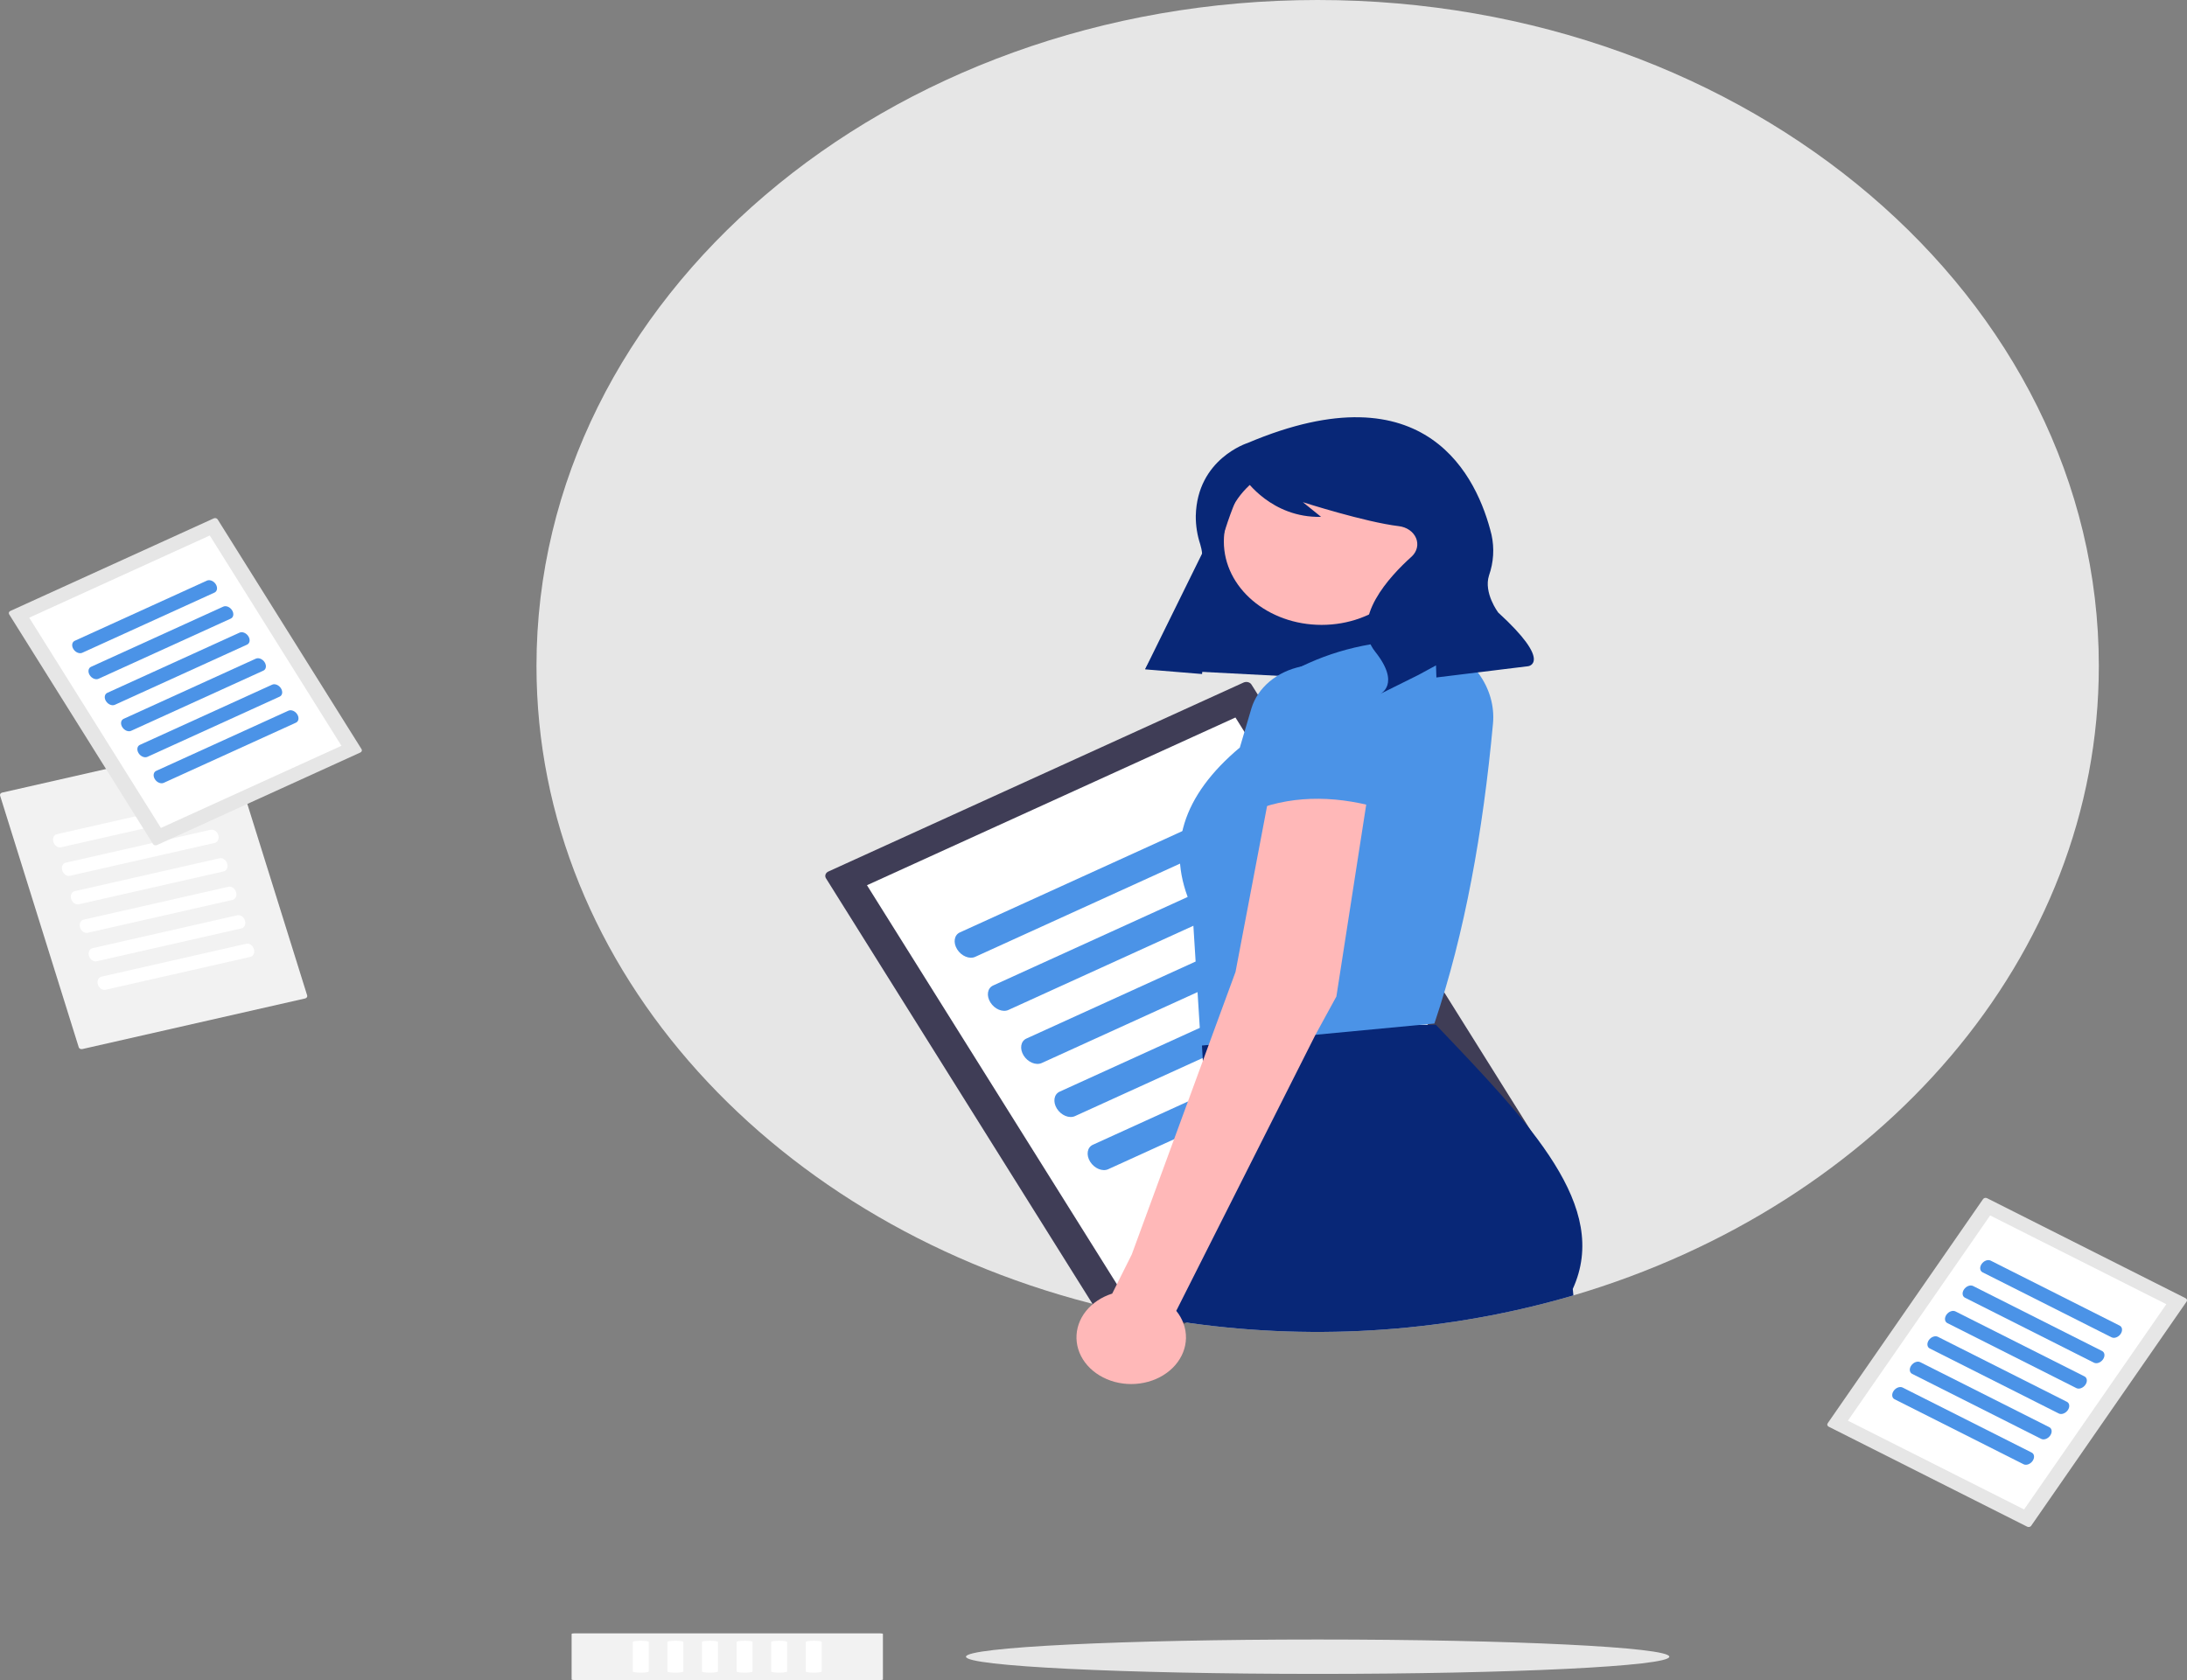 <svg width="95" height="73" viewBox="0 0 95 73" fill="none" xmlns="http://www.w3.org/2000/svg">
    <rect x="0" y="0" width="95" height="73" fill="#808080" stroke="none"/>
    <g clip-path="url(#clip0_656_196)">
    <path d="M91.17 28.937C91.17 41.601 81.632 52.364 68.346 56.287C62.999 57.858 57.278 58.271 51.697 57.49C51.167 57.416 50.641 57.331 50.119 57.236C49.411 57.107 48.712 56.96 48.022 56.793C33.758 53.37 23.304 42.195 23.304 28.937C23.304 12.956 38.496 0 57.237 0C75.978 0 91.17 12.955 91.17 28.937Z" fill="#E6E6E6"/>
    <path d="M35.984 37.868C35.924 37.896 35.879 37.942 35.86 37.997C35.84 38.053 35.847 38.112 35.879 38.163L48.637 58.541C48.669 58.592 48.723 58.63 48.788 58.647C48.853 58.663 48.923 58.658 48.982 58.63L67.017 50.419C67.077 50.392 67.121 50.346 67.141 50.291C67.161 50.235 67.154 50.176 67.122 50.125L54.364 29.747C54.332 29.696 54.278 29.658 54.213 29.641C54.148 29.625 54.078 29.63 54.018 29.657L35.984 37.868Z" fill="#3F3D56"/>
    <path d="M37.66 38.464L49.335 57.111L65.341 49.824L53.666 31.176L37.66 38.464ZM36.646 38.925L36.648 38.924L36.646 38.925L36.646 38.925Z" fill="white"/>
    <path d="M41.696 40.514C41.447 40.627 41.394 40.957 41.578 41.25C41.761 41.543 42.112 41.69 42.361 41.576L54.084 36.239C54.332 36.126 54.385 35.795 54.202 35.502C54.018 35.21 53.667 35.063 53.418 35.176L41.696 40.514Z" fill="#4B93E7"/>
    <path d="M43.14 42.821C42.891 42.934 42.838 43.264 43.022 43.557C43.205 43.85 43.557 43.997 43.805 43.883L55.528 38.546C55.776 38.433 55.83 38.103 55.646 37.81C55.463 37.517 55.111 37.37 54.862 37.484L43.14 42.821Z" fill="#4B93E7"/>
    <path d="M44.584 45.127C44.336 45.241 44.283 45.571 44.466 45.864C44.65 46.157 45.001 46.303 45.25 46.19L56.972 40.853C57.221 40.74 57.274 40.409 57.09 40.116C56.907 39.823 56.556 39.677 56.307 39.79L44.584 45.127Z" fill="#4B93E7"/>
    <path d="M46.029 47.434C45.78 47.548 45.727 47.878 45.91 48.171C46.094 48.464 46.445 48.61 46.694 48.497L58.416 43.16C58.665 43.047 58.718 42.716 58.535 42.423C58.351 42.13 58 41.984 57.751 42.097L46.029 47.434Z" fill="#4B93E7"/>
    <path d="M47.473 49.741C47.224 49.854 47.171 50.185 47.355 50.478C47.538 50.771 47.89 50.917 48.138 50.804L59.861 45.467C60.109 45.353 60.162 45.023 59.979 44.73C59.796 44.437 59.444 44.291 59.195 44.404L47.473 49.741Z" fill="#4B93E7"/>
    <path d="M49.749 29.065L60.371 29.618L63.346 22.053L54.029 20.374L49.749 29.065Z" fill="#082777"/>
    <path d="M57.41 27.152C59.756 27.152 61.658 25.53 61.658 23.529C61.658 21.528 59.756 19.906 57.41 19.906C55.064 19.906 53.162 21.528 53.162 23.529C53.162 25.53 55.064 27.152 57.41 27.152Z" fill="#FFB8B8"/>
    <path d="M68.319 56.006L68.346 56.287C62.999 57.858 57.278 58.271 51.697 57.49L50.119 57.236L51.62 54.396L52.604 52.535L52.25 46.096L52.212 45.43L52.166 44.58L52.807 44.577L57.365 44.554L61.709 44.53L62.371 44.527C66.524 48.883 69.952 52.424 68.319 56.006Z" fill="#082777"/>
    <path d="M62.308 44.473L52.166 45.434L51.79 39.455C50.6 36.866 51.386 34.555 53.856 32.482L54.358 30.786C54.49 30.341 54.763 29.936 55.146 29.614C55.529 29.292 56.009 29.065 56.532 28.959C58.193 28.147 60.073 27.76 62.183 27.816C63.026 28.096 63.74 28.601 64.221 29.254C64.702 29.908 64.924 30.676 64.853 31.445C64.417 36.144 63.633 40.543 62.308 44.473Z" fill="#4B93E7"/>
    <path d="M54.196 19.248C54.196 19.248 51.999 19.932 51.943 22.417C51.94 22.835 52.005 23.252 52.138 23.655C52.28 24.111 52.394 25.102 51.437 26.424C50.811 27.281 50.245 28.169 49.742 29.084L52.215 29.287L52.624 25.791C52.823 24.096 53.312 22.435 54.078 20.861L54.094 20.828C54.094 20.828 55.229 22.51 57.386 22.458L56.594 21.82C56.594 21.82 59.295 22.688 60.764 22.862C60.931 22.882 61.089 22.94 61.221 23.031C61.352 23.122 61.452 23.242 61.51 23.377C61.567 23.513 61.581 23.66 61.548 23.801C61.515 23.943 61.438 24.074 61.324 24.181C61.315 24.189 61.306 24.197 61.297 24.205C60.399 25.015 58.611 26.899 59.737 28.318C60.863 29.737 59.952 30.153 59.952 30.153L61.62 29.324L62.378 28.912L62.395 29.437L66.387 28.947C66.387 28.947 67.461 28.79 65.077 26.612C65.077 26.612 64.438 25.759 64.68 25.005C64.881 24.431 64.918 23.825 64.79 23.237C64.191 20.787 61.998 15.939 54.196 19.248Z" fill="#082777"/>
    <path d="M57.237 72.733C65.674 72.733 72.513 72.398 72.513 71.986C72.513 71.573 65.674 71.238 57.237 71.238C48.8 71.238 41.961 71.573 41.961 71.986C41.961 72.398 48.8 72.733 57.237 72.733Z" fill="#E6E6E6"/>
    <path d="M0.093 34.44C0.061 34.447 0.034 34.465 0.017 34.489C0 34.514 -0.004 34.543 0.004 34.57L3.421 45.507C3.43 45.535 3.451 45.558 3.48 45.572C3.508 45.586 3.542 45.59 3.575 45.583L13.254 43.384C13.286 43.376 13.313 43.359 13.33 43.334C13.347 43.31 13.351 43.28 13.343 43.253L9.926 32.316C9.917 32.289 9.896 32.265 9.867 32.251C9.839 32.237 9.805 32.233 9.772 32.24L0.093 34.44Z" fill="#F2F2F2"/>
    <path d="M2.471 36.246C2.338 36.276 2.269 36.429 2.319 36.586C2.368 36.743 2.516 36.846 2.65 36.816L8.941 35.387C9.075 35.356 9.143 35.204 9.094 35.047C9.045 34.889 8.897 34.786 8.763 34.816L2.471 36.246Z" fill="white"/>
    <path d="M2.858 37.484C2.725 37.514 2.656 37.667 2.705 37.824C2.755 37.981 2.903 38.085 3.037 38.054L9.328 36.625C9.462 36.595 9.53 36.442 9.481 36.285C9.432 36.128 9.283 36.024 9.15 36.055L2.858 37.484Z" fill="white"/>
    <path d="M3.245 38.722C3.112 38.753 3.043 38.905 3.092 39.062C3.141 39.22 3.29 39.323 3.423 39.293L9.715 37.863C9.848 37.833 9.917 37.68 9.868 37.523C9.819 37.366 9.67 37.263 9.537 37.293L3.245 38.722Z" fill="white"/>
    <path d="M3.632 39.96C3.499 39.99 3.43 40.143 3.479 40.3C3.528 40.458 3.677 40.561 3.81 40.531L10.102 39.101C10.235 39.071 10.304 38.918 10.255 38.761C10.206 38.604 10.057 38.5 9.924 38.531L3.632 39.96Z" fill="white"/>
    <path d="M4.019 41.199C3.885 41.229 3.817 41.381 3.866 41.539C3.915 41.696 4.064 41.799 4.197 41.769L10.489 40.339C10.622 40.309 10.691 40.156 10.642 39.999C10.592 39.842 10.444 39.739 10.311 39.769L4.019 41.199Z" fill="white"/>
    <path d="M4.406 42.437C4.272 42.467 4.204 42.62 4.253 42.777C4.302 42.934 4.45 43.037 4.584 43.007L10.876 41.578C11.009 41.547 11.078 41.395 11.028 41.237C10.979 41.08 10.831 40.977 10.697 41.007L4.406 42.437Z" fill="white"/>
    <path d="M24.83 72.975C24.83 72.989 24.886 73 24.955 73H38.228C38.297 73 38.353 72.989 38.353 72.975V70.996C38.353 70.982 38.297 70.971 38.228 70.971H24.955C24.886 70.971 24.83 70.982 24.83 70.996V72.975Z" fill="#F2F2F2"/>
    <path d="M27.489 72.629C27.489 72.656 27.644 72.678 27.835 72.678C28.026 72.678 28.181 72.656 28.181 72.629V71.343C28.181 71.315 28.026 71.293 27.835 71.293C27.644 71.293 27.489 71.315 27.489 71.343V72.629Z" fill="white"/>
    <path d="M28.991 72.629C28.991 72.656 29.147 72.678 29.337 72.678C29.528 72.678 29.683 72.656 29.683 72.629V71.343C29.683 71.315 29.528 71.293 29.337 71.293C29.147 71.293 28.991 71.315 28.991 71.343V72.629Z" fill="white"/>
    <path d="M30.494 72.629C30.494 72.656 30.649 72.678 30.84 72.678C31.031 72.678 31.186 72.656 31.186 72.629V71.343C31.186 71.315 31.031 71.293 30.84 71.293C30.649 71.293 30.494 71.315 30.494 71.343V72.629Z" fill="white"/>
    <path d="M31.997 72.629C31.997 72.656 32.152 72.678 32.343 72.678C32.533 72.678 32.689 72.656 32.689 72.629V71.343C32.689 71.315 32.533 71.293 32.343 71.293C32.152 71.293 31.997 71.315 31.997 71.343V72.629Z" fill="white"/>
    <path d="M33.499 72.629C33.499 72.656 33.654 72.678 33.845 72.678C34.036 72.678 34.191 72.656 34.191 72.629V71.343C34.191 71.315 34.036 71.293 33.845 71.293C33.654 71.293 33.499 71.315 33.499 71.343V72.629Z" fill="white"/>
    <path d="M35.002 72.629C35.002 72.656 35.157 72.678 35.348 72.678C35.538 72.678 35.694 72.656 35.694 72.629V71.343C35.694 71.315 35.538 71.293 35.348 71.293C35.157 71.293 35.002 71.315 35.002 71.343V72.629Z" fill="white"/>
    <path d="M0.448 26.547C0.419 26.56 0.397 26.583 0.387 26.61C0.378 26.637 0.381 26.666 0.397 26.692L6.648 36.676C6.663 36.701 6.69 36.72 6.722 36.728C6.754 36.736 6.788 36.733 6.817 36.72L15.654 32.697C15.683 32.683 15.705 32.661 15.714 32.634C15.724 32.606 15.721 32.577 15.705 32.552L9.454 22.568C9.438 22.543 9.412 22.524 9.38 22.516C9.348 22.508 9.314 22.511 9.285 22.524L0.448 26.547Z" fill="#E6E6E6"/>
    <path d="M1.269 26.839L6.99 35.975L14.832 32.405L9.112 23.268L1.269 26.839ZM0.772 27.065L0.774 27.064L0.772 27.065L0.772 27.065Z" fill="white"/>
    <path d="M3.247 27.843C3.125 27.899 3.099 28.061 3.189 28.204C3.279 28.348 3.451 28.419 3.573 28.364L9.317 25.749C9.438 25.693 9.464 25.532 9.375 25.388C9.285 25.244 9.112 25.173 8.991 25.228L3.247 27.843Z" fill="#4B93E7"/>
    <path d="M3.954 28.974C3.833 29.029 3.807 29.191 3.897 29.335C3.986 29.478 4.159 29.55 4.28 29.494L10.024 26.879C10.146 26.824 10.172 26.662 10.082 26.518C9.992 26.375 9.82 26.303 9.698 26.359L3.954 28.974Z" fill="#4B93E7"/>
    <path d="M4.662 30.104C4.54 30.16 4.514 30.322 4.604 30.465C4.694 30.608 4.866 30.68 4.988 30.625L10.732 28.01C10.854 27.954 10.88 27.792 10.79 27.649C10.7 27.505 10.528 27.433 10.406 27.489L4.662 30.104Z" fill="#4B93E7"/>
    <path d="M5.37 31.234C5.248 31.29 5.222 31.452 5.312 31.595C5.402 31.739 5.574 31.811 5.696 31.755L11.44 29.14C11.562 29.085 11.587 28.923 11.498 28.779C11.408 28.636 11.236 28.564 11.114 28.619L5.37 31.234Z" fill="#4B93E7"/>
    <path d="M6.077 32.365C5.956 32.42 5.93 32.582 6.02 32.726C6.109 32.869 6.282 32.941 6.403 32.886L12.147 30.27C12.269 30.215 12.295 30.053 12.205 29.91C12.115 29.766 11.943 29.694 11.821 29.75L6.077 32.365Z" fill="#4B93E7"/>
    <path d="M6.785 33.495C6.663 33.551 6.637 33.713 6.727 33.856C6.817 34 6.989 34.071 7.111 34.016L12.855 31.401C12.977 31.345 13.003 31.183 12.913 31.04C12.823 30.896 12.651 30.825 12.529 30.88L6.785 33.495Z" fill="#4B93E7"/>
    <path d="M86.315 52.063C86.286 52.048 86.252 52.044 86.22 52.051C86.188 52.058 86.16 52.076 86.143 52.1L79.391 61.844C79.374 61.869 79.369 61.898 79.377 61.925C79.385 61.953 79.406 61.976 79.435 61.991L88.059 66.337C88.087 66.351 88.121 66.355 88.153 66.348C88.186 66.341 88.213 66.323 88.23 66.299L94.983 56.555C94.999 56.53 95.004 56.501 94.996 56.474C94.988 56.447 94.967 56.423 94.939 56.409L86.315 52.063Z" fill="#E6E6E6"/>
    <path d="M86.449 52.813L80.27 61.73L87.924 65.587L94.103 56.67L86.449 52.813ZM85.964 52.568L85.965 52.569L85.964 52.568L85.964 52.568Z" fill="white"/>
    <path d="M86.471 54.775C86.352 54.715 86.176 54.781 86.079 54.921C85.982 55.061 86 55.223 86.119 55.283L91.724 58.108C91.843 58.168 92.019 58.103 92.116 57.963C92.213 57.823 92.195 57.66 92.076 57.6L86.471 54.775Z" fill="#4B93E7"/>
    <path d="M85.707 55.878C85.588 55.818 85.412 55.884 85.315 56.024C85.218 56.164 85.236 56.326 85.354 56.386L90.96 59.211C91.079 59.271 91.255 59.206 91.352 59.066C91.449 58.926 91.431 58.763 91.312 58.703L85.707 55.878Z" fill="#4B93E7"/>
    <path d="M84.942 56.982C84.823 56.922 84.647 56.987 84.55 57.127C84.453 57.267 84.471 57.43 84.59 57.49L90.195 60.315C90.314 60.375 90.49 60.309 90.587 60.169C90.684 60.029 90.666 59.867 90.548 59.807L84.942 56.982Z" fill="#4B93E7"/>
    <path d="M84.178 58.085C84.059 58.025 83.883 58.09 83.786 58.23C83.689 58.37 83.707 58.533 83.826 58.593L89.431 61.418C89.55 61.478 89.726 61.412 89.823 61.272C89.92 61.132 89.902 60.969 89.783 60.91L84.178 58.085Z" fill="#4B93E7"/>
    <path d="M83.413 59.188C83.294 59.128 83.119 59.193 83.022 59.333C82.924 59.473 82.942 59.636 83.061 59.696L88.667 62.521C88.785 62.581 88.961 62.515 89.058 62.375C89.155 62.235 89.138 62.072 89.019 62.013L83.413 59.188Z" fill="#4B93E7"/>
    <path d="M82.649 60.291C82.53 60.231 82.354 60.296 82.257 60.436C82.16 60.576 82.178 60.739 82.297 60.799L87.902 63.624C88.021 63.684 88.197 63.618 88.294 63.478C88.391 63.338 88.373 63.176 88.254 63.116L82.649 60.291Z" fill="#4B93E7"/>
    <path d="M55.171 34.329L55.041 35.017L53.669 42.231L52.807 44.577L52.504 45.402L52.25 46.096L49.161 54.51L48.313 56.208C47.848 56.355 47.449 56.622 47.17 56.972C46.892 57.322 46.749 57.737 46.761 58.16C46.773 58.582 46.939 58.991 47.237 59.329C47.535 59.667 47.95 59.917 48.422 60.045C48.895 60.172 49.403 60.17 49.874 60.039C50.346 59.908 50.758 59.655 51.052 59.315C51.346 58.975 51.509 58.565 51.517 58.142C51.524 57.719 51.377 57.305 51.095 56.957L57.141 44.963L57.365 44.553L58.051 43.298L59.347 34.96L59.428 34.436L55.171 34.329Z" fill="#FFB8B8"/>
    <path d="M60.18 35.184C58.212 34.581 56.324 34.517 54.545 35.184L55.126 30.892C55.105 30.356 55.331 29.834 55.756 29.439C56.181 29.044 56.771 28.806 57.399 28.778C58.035 28.75 58.657 28.938 59.131 29.301C59.604 29.664 59.889 30.173 59.922 30.715L59.922 30.722L60.18 35.184Z" fill="#4B93E7"/>
    </g>
    <defs>
    <clipPath id="clip0_656_196">
    <rect width="95" height="73" fill="white"/>
    </clipPath>
    </defs>
    </svg>
    